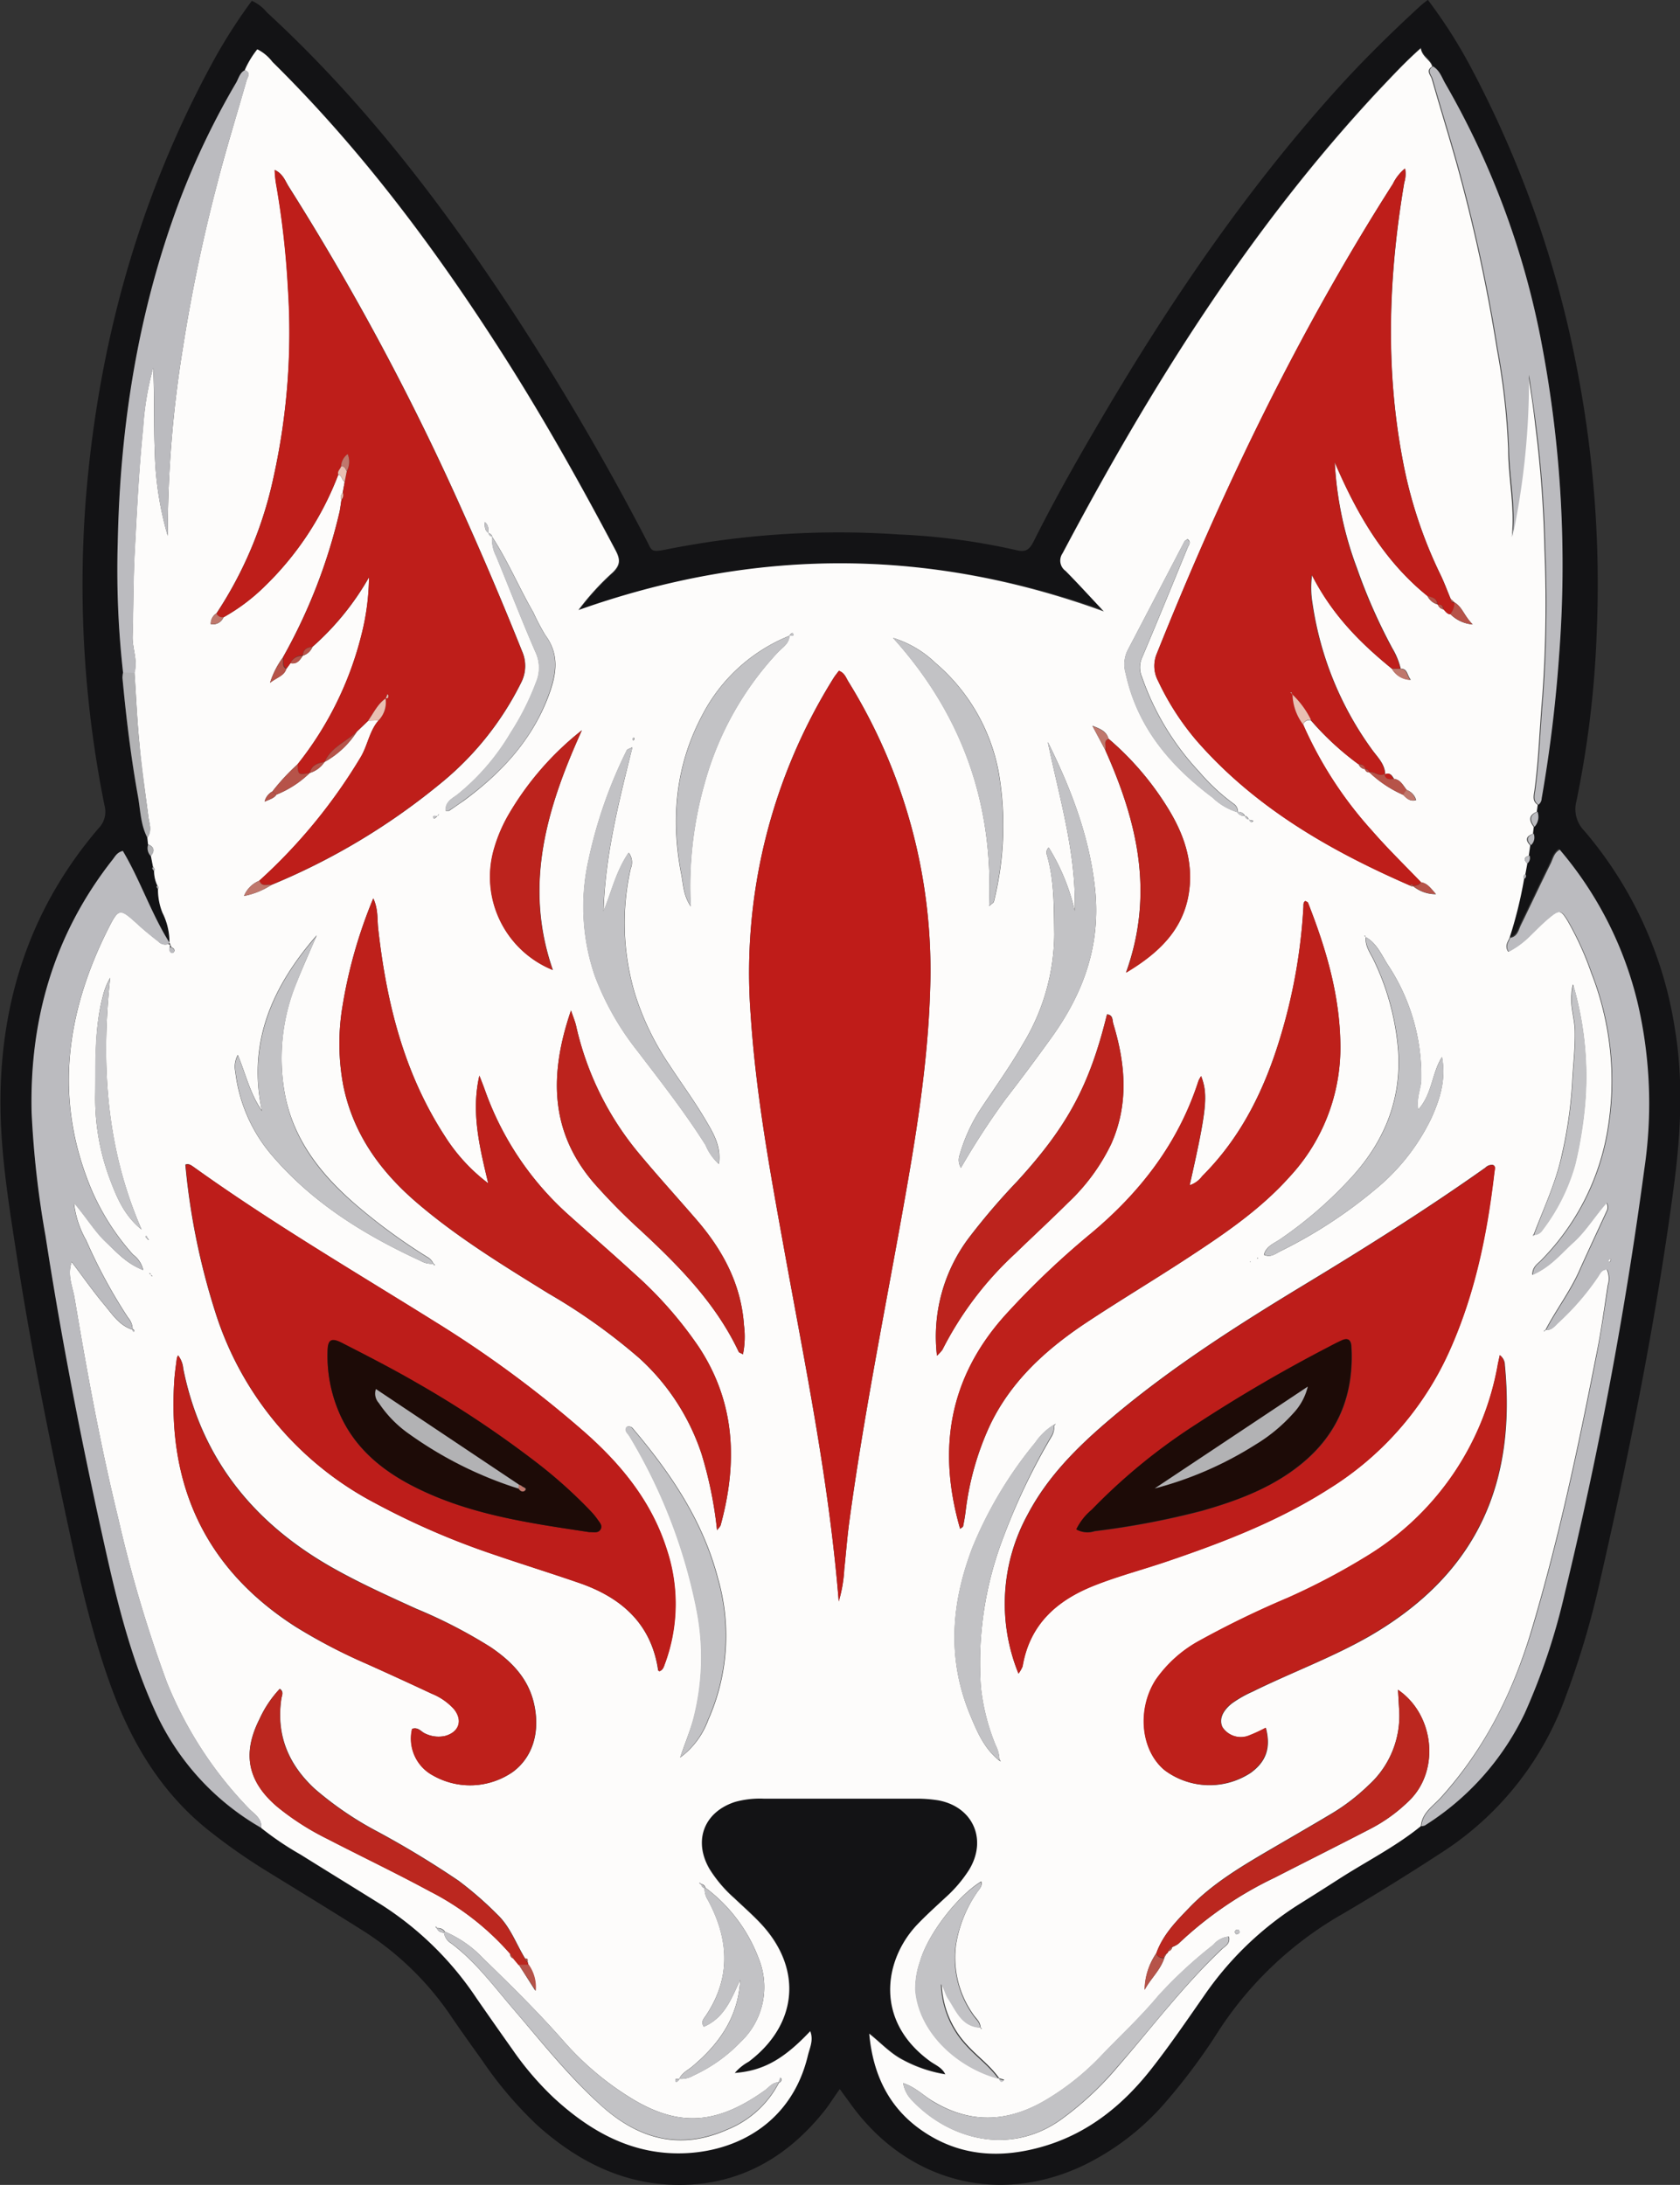 <svg id="Capa_1" data-name="Capa 1" xmlns="http://www.w3.org/2000/svg" viewBox="0 0 241.32 313.8"><rect x="0" y="0" width="241.32" height="313.8" fill="#333333" stroke="none"/><path d="M245.46,371.46c-.74,1-1.35,2-2,2.86-5.73,7.31-13.13,11.34-22.53,10.86-7.3-.38-13.46-3.65-18.85-8.46a55.82,55.82,0,0,1-8-9.4c-1.43-2-2.87-4-4.24-6a43.08,43.08,0,0,0-13.12-12.77c-4.76-3-9.54-5.91-14.32-8.86a85.68,85.68,0,0,1-7.11-5c-7.13-5.5-11.54-12.84-14.56-21.18-3.09-8.52-4.92-17.37-6.81-26.2-2.51-11.75-4.83-23.55-6.67-35.43-1.2-7.8-2.5-15.61-2.34-23.56.29-14.27,4.72-27,14.07-37.93a3.4,3.4,0,0,0,.86-3.29,160.5,160.5,0,0,1-2.72-43.52c1.73-22.32,7.52-43.49,18.25-63.21A76.22,76.22,0,0,1,161,71.54a5.78,5.78,0,0,1,2.15,1.64c13.42,12.33,24.47,26.61,34.5,41.74a378.43,378.43,0,0,1,20,34c.84,1.59.56,1.9,3,1.39a126.53,126.53,0,0,1,33.3-2.13,93.87,93.87,0,0,1,16.94,2.27c1.33.33,1.86-.17,2.41-1.26,3-6,6.36-11.92,9.79-17.74,9.72-16.53,20.47-32.34,33.29-46.66,3.93-4.4,8.12-8.52,12.46-12.51.31-.28.65-.53,1.09-.88a71.73,71.73,0,0,1,6,9.35A154,154,0,0,1,351.66,126a162,162,0,0,1,2.53,36.19,145,145,0,0,1-2.92,24.3,4.43,4.43,0,0,0,1.13,4.25,57.06,57.06,0,0,1,13,28.35c1.32,7.82.83,15.59-.22,23.36-2.61,19.41-6.5,38.58-10.89,57.65a123.5,123.5,0,0,1-4.59,15.08,44.57,44.57,0,0,1-17.95,22.41q-6.84,4.46-13.87,8.6A51.89,51.89,0,0,0,299.94,363a85.35,85.35,0,0,1-7.52,10.15,36.71,36.71,0,0,1-12,9.29c-12.25,5.79-25.33,2.32-33.36-8.79ZM142.51,168a4.15,4.15,0,0,0-.09.78c.53,5.66,1.18,11.31,2.21,16.9.37,2,.35,4.18,1.38,6.07l.1,1a1.58,1.58,0,0,0,.41,1.65l.3,1.54c0,.08-.15.18-.13.22a2.27,2.27,0,0,0,.29.4,4.87,4.87,0,0,0,.45,2.06c0,.06-.13.14-.12.18a2.64,2.64,0,0,0,.23.35,9,9,0,0,0,.65,3.43,9.34,9.34,0,0,1,1,4.23c-2.61-4.19-4.18-8.94-6.69-13.16-.84.21-1.11.8-1.48,1.27-8.38,10.65-11.93,22.88-11.62,36.3a137.69,137.69,0,0,0,2,17.75c2.39,15.5,5.43,30.88,8.87,46.18,1.68,7.44,3.6,14.82,6.76,21.8A36.78,36.78,0,0,0,162.36,334a43.85,43.85,0,0,0,5.66,3.82c3.87,2.42,7.76,4.8,11.63,7.22a46.56,46.56,0,0,1,13.68,13.32q2.53,3.69,5.14,7.33a43.48,43.48,0,0,0,6,7c5.41,5,11.53,8.29,19.16,7.88s15.05-4.66,17.27-14c.26-1.09.85-2.21.34-3.5-3.83,4.09-6.78,5.71-10.84,6a7.13,7.13,0,0,1,2-1.62c7.06-5.32,7.79-13.37,1.74-19.83-1.2-1.28-2.53-2.44-3.8-3.65a18.89,18.89,0,0,1-3.57-4.2c-2.37-4.08-.78-8.2,3.69-9.64a13.33,13.33,0,0,1,4.17-.46q10.8,0,21.61,0a19.36,19.36,0,0,1,3.41.24c5,1,7.06,5.7,4.4,10a19.16,19.16,0,0,1-3.42,4c-1.34,1.26-2.72,2.5-4,3.83-4.69,4.91-6.34,13.73,1.86,19.66.72.52,1.67.83,2.16,1.86a19.33,19.33,0,0,1-6.08-2.06c-1.84-.95-3.22-2.49-4.85-3.77.53,5.84,2.81,10.69,7.71,14,5.41,3.67,11.31,4,17.4,2.15,6.48-1.92,11.46-6,15.53-11.25,2.59-3.31,5-6.8,7.38-10.25a47,47,0,0,1,13.52-13.12q2.9-1.82,5.78-3.66c4-2.57,8.24-4.68,11.92-7.69a1.59,1.59,0,0,0,.51-.1,38.7,38.7,0,0,0,14.27-16.17,92.45,92.45,0,0,0,5.74-17.18,595,595,0,0,0,11.44-61,63.8,63.8,0,0,0-.89-23.53,52.82,52.82,0,0,0-11.26-22.31c-.85.49-1,1.33-1.31,2-1.44,2.9-2.81,5.84-4.24,8.76-.37.74-.49,1.73-1.58,1.9a61.61,61.61,0,0,0,2.09-8.47.43.43,0,0,0,.18-.66l.28-1.54a1,1,0,0,0,.31-1.14l.21-1.49a1.49,1.49,0,0,0,.39-1.65l.12-1a2.11,2.11,0,0,0,.43-2.17l.14-1a1.19,1.19,0,0,0,.46-.89,201.06,201.06,0,0,0,2.51-20.6,169.81,169.81,0,0,0-2.47-44.5,118.67,118.67,0,0,0-13.89-37.53c-.52-.88-.84-1.93-1.8-2.51-.26-1-1.44-1.34-1.65-2.62-2.21,2-4.12,4-6,6-18.55,19.86-32.8,42.65-45.45,66.54a1.81,1.81,0,0,0,.42,2.51c1.72,1.73,3.37,3.55,5.51,5.83C258,150,233.1,150.18,208,159.09a37.2,37.2,0,0,1,4.93-5.41c1.11-1.08,1.09-1.87.41-3.16-4.92-9.31-10.06-18.49-15.7-27.38-9.77-15.39-20.57-30-33.6-42.79a6.24,6.24,0,0,0-2.16-1.8,13.39,13.39,0,0,0-1.81,3c-.7.33-.88,1.06-1.23,1.65a111.52,111.52,0,0,0-8.16,17c-6,15.85-8.56,32.31-8.89,49.17A131.93,131.93,0,0,0,142.51,168Z" transform="translate(-124.83 -71.42)" fill="#131315"/><path d="M344.22,195.44l-.28,1.54a.43.43,0,0,0-.18.66,61.61,61.61,0,0,1-2.09,8.47c-.25.6-.75,1.17-.19,2a12.57,12.57,0,0,0,3.14-2.33c.88-.85,1.73-1.74,2.68-2.52,1.49-1.24,1.74-1.17,2.73.47a44,44,0,0,1,3.36,7.4,42.41,42.41,0,0,1,2.33,22.67,34.74,34.74,0,0,1-9.56,18.65c-.5.5-1.22.92-1.23,2.06,2.56-1.12,4.08-3.06,5.88-4.67s3.07-3.78,4.76-5.67a1.28,1.28,0,0,1,0,1.26c-1.32,2.87-2.66,5.72-3.95,8.6s-3.3,5.53-4.79,8.39a.63.63,0,0,0-.2.1s0,.1,0,.16l.21-.26c.83.1,1.26-.51,1.76-1a37.32,37.32,0,0,0,5.68-6.55c.31-.49.54-1.13,1.35-1.12a3.14,3.14,0,0,1,.14,2.25c-.53,3.46-1,6.92-1.72,10.35-2.58,13.14-5.37,26.21-9.2,39.07-2.68,9-6.69,17.08-13,24.09-1.1,1.24-2.76,2.23-2.92,4.18-3.68,3-7.95,5.12-11.92,7.69q-2.88,1.85-5.78,3.66a47,47,0,0,0-13.52,13.12c-2.41,3.45-4.79,6.94-7.38,10.25-4.07,5.23-9.05,9.33-15.53,11.25-6.09,1.8-12,1.52-17.4-2.15-4.9-3.32-7.18-8.17-7.71-14,1.63,1.28,3,2.82,4.85,3.77a19.33,19.33,0,0,0,6.08,2.06c-.49-1-1.44-1.34-2.16-1.86-8.2-5.93-6.55-14.75-1.86-19.66,1.27-1.33,2.65-2.57,4-3.83a19.16,19.16,0,0,0,3.42-4c2.66-4.34.6-9.07-4.4-10a19.36,19.36,0,0,0-3.41-.24q-10.81,0-21.61,0a13.33,13.33,0,0,0-4.17.46c-4.47,1.44-6.06,5.56-3.69,9.64a18.89,18.89,0,0,0,3.57,4.2c1.27,1.21,2.6,2.37,3.8,3.65,6.05,6.46,5.32,14.51-1.74,19.83a7.13,7.13,0,0,0-2,1.62c4.06-.31,7-1.93,10.84-6,.51,1.29-.08,2.41-.34,3.5-2.22,9.31-9.68,13.56-17.27,14s-13.75-2.91-19.16-7.88a43.48,43.48,0,0,1-6-7q-2.59-3.65-5.14-7.33A46.56,46.56,0,0,0,179.65,345c-3.87-2.42-7.76-4.8-11.63-7.22a43.85,43.85,0,0,1-5.66-3.82c.11-1.36-1-2-1.76-2.77a56.31,56.31,0,0,1-11.81-18.16,190.1,190.1,0,0,1-7-23.62c-2.56-10.44-4.48-21-6.26-31.6-.27-1.6-1.07-3.26-.41-5.15,1.63,2.15,3.07,4.22,4.69,6.15,1.15,1.38,2.17,3,4.05,3.58a1.47,1.47,0,0,0,.1.22s.17,0,.18,0,0-.25-.25-.27a2.71,2.71,0,0,0-.66-1.68,74.61,74.61,0,0,1-6-11.08,13.94,13.94,0,0,1-1.77-5.42c1.81,2.14,3,4.11,4.61,5.66s3,3.11,5.33,4a3.78,3.78,0,0,0-1.45-2.21,34.13,34.13,0,0,1-5.93-9.24c-5.45-12.86-3.78-25.33,2.31-37.48,1.59-3.16,1.71-3.08,4.42-.61.9.82,1.87,1.58,2.83,2.35A1.33,1.33,0,0,0,149,207a.27.27,0,0,1,.26.36.64.64,0,0,0,.15.86c.08.07.38,0,.41-.06.18-.38-.05-.58-.39-.7l-.31-.76.05.06a9.36,9.36,0,0,0-1-4.24,9,9,0,0,1-.65-3.43c0-.06.12-.15.1-.19a2.39,2.39,0,0,0-.21-.34,4.87,4.87,0,0,1-.45-2.06c0-.08.12-.18.1-.22a2.11,2.11,0,0,0-.26-.4l-.3-1.54c.55-.72.51-1.29-.41-1.65l-.1-1c.72-1,.27-2,.14-3-.44-3.52-1-7-1.29-10.58-.33-3.36-.47-6.75-.7-10.12.5-1.77-.33-3.47-.27-5.22.12-3.93.09-7.86.29-11.81.32-6,.6-12.05,1.22-18.06a42.51,42.51,0,0,1,1.46-8.71c.19,4.09.06,8.17.23,12.25a46.49,46.49,0,0,0,1.85,11.92,167.41,167.41,0,0,1,2.17-26.93A236.87,236.87,0,0,1,156,97.9c1.28-5,2.82-9.93,4.23-14.89.14-.52.72-1.15-.25-1.51a13.39,13.39,0,0,1,1.81-3,6.24,6.24,0,0,1,2.16,1.8c13,12.82,23.83,27.4,33.6,42.79,5.64,8.89,10.78,18.07,15.7,27.38.68,1.29.7,2.08-.41,3.16a37.2,37.2,0,0,0-4.93,5.41c25.15-8.91,50-9.07,75.48.2-2.14-2.28-3.79-4.1-5.51-5.83a1.81,1.81,0,0,1-.42-2.51c12.65-23.89,26.9-46.68,45.45-66.54,1.91-2,3.82-4.09,6-6,.21,1.28,1.39,1.63,1.65,2.62-1,.57-.2,1.26-.05,1.82,1.2,4.21,2.51,8.39,3.68,12.61a240.62,240.62,0,0,1,5.66,26.15,98.86,98.86,0,0,1,1.62,14.32c0,4.23,1,8.42.51,12.68a109.29,109.29,0,0,0,2.37-23.32c.38,2.41.74,4.79,1,7.18a166.14,166.14,0,0,1,1.33,17.79,186.91,186.91,0,0,1-.31,21.3c-.39,4.44-.52,8.91-1.11,13.34-.09.73-.4,1.59.45,2.16-.05.33-.09.66-.14,1-1.21.51-1.09,1.29-.43,2.17l-.12,1c-1,.35-1.11.89-.39,1.65l-.21,1.49C343.79,194.52,343.65,194.88,344.22,195.44ZM225.56,342.05a.65.65,0,0,0,.49.56,3,3,0,0,0,.49,1.73c3,5.59,3.33,11.13-.34,16.6-.26.38-.74.81-.28,1.56,3-1.28,4-4.1,5.23-6.74-.25,5.3-3,9.2-6.87,12.44-.66.56-1.5.92-1.87,1.78-.2.11-.77-.18-.5.4.06.13.43-.12.51-.4a3.36,3.36,0,0,0,2-.47,22.26,22.26,0,0,0,6.8-4.83,10.85,10.85,0,0,0,2.65-11.82,22.6,22.6,0,0,0-7.73-10.34.64.64,0,0,0-.54-.5l-.29-.24C225.27,341.94,225.35,342,225.56,342.05ZM146,249.22a.79.79,0,0,0-.09-.23s-.16-.05-.16,0,0,.25.24.28a.6.6,0,0,0,.08.2s.11,0,.16,0Zm.51,5.29a.93.93,0,0,0-.1-.2s-.1,0-.15,0l.28.2a.59.59,0,0,0,.06.2s.09,0,.14,0Zm157.67-65.38a.67.67,0,0,0-.53-.54,1,1,0,0,0-1-.56,1.37,1.37,0,0,0-.56-1.14,28.89,28.89,0,0,1-5-4.64,38.29,38.29,0,0,1-8.22-13.6,3.42,3.42,0,0,1,0-2.75c2.23-5.24,4.37-10.5,6.53-15.77.17-.4.61-.87,0-1.28-.18.14-.37.22-.44.36-2.72,5.2-5.42,10.41-8.15,15.61a4.56,4.56,0,0,0-.28,3.29c1.66,7.73,6.4,13.28,12.5,17.86a8.85,8.85,0,0,0,3.57,2.1,1,1,0,0,0,1.08.5.67.67,0,0,0,.54.53c.18.2.28.67.65.19Zm-116.52-.54c-.21.11-.77-.23-.54.38,0,.11.42-.14.52-.39a.73.73,0,0,0,.22-.09s0-.1.05-.16Zm133.27-6.7a.55.55,0,0,0,.61.45l0,0a16.69,16.69,0,0,0,4.88,3.26c.48.49,1,1,1.83.73a2.18,2.18,0,0,0-1.34-1.45c-.53-.62-.87-1.46-1.83-1.59-.3-.5-.6-1-1.32-.61l.05-.1c-.07-1.39-1-2.31-1.77-3.33a47.31,47.31,0,0,1-8.67-21.16,13.35,13.35,0,0,1-.07-4.07c2.95,5.8,7,9.82,11.51,13.48a3.15,3.15,0,0,0,2.67,1.55c-.57-.71-.45-1.61-1.45-1.6a10.17,10.17,0,0,0-1.18-2.9,79.78,79.78,0,0,1-5.1-11.55,50.82,50.82,0,0,1-3.19-15.19c3.15,7.34,7,14.13,13.35,19.23a2.24,2.24,0,0,0,1.44,1.2l.08.08a1,1,0,0,0,.75.62c.33.27.55.69,1,.7a5.1,5.1,0,0,0,3.2,1.47c-1.25-1.25-1.49-2.52-2.62-3.16h0l-.54-.5c-.5-1.19-.94-2.41-1.51-3.57a64.51,64.51,0,0,1-5.4-16.45c-2.52-13.29-2-26.56.24-39.82a4.07,4.07,0,0,0,.11-2,6.48,6.48,0,0,0-1.75,2.22c-13.6,21.3-24.51,44-33.88,67.39a4.59,4.59,0,0,0,.16,4,38.21,38.21,0,0,0,5.55,8.6c8.39,9.6,19.13,15.74,30.62,20.77l.22.12.25,0h0a5.15,5.15,0,0,0,3.27,1.14c-.76-.87-1.22-1.56-2.15-1.7-2.34-2.45-4.78-4.81-7-7.37A56.76,56.76,0,0,1,312,175.46a1,1,0,0,1,1.11-.6A41,41,0,0,0,320,181.2,1.09,1.09,0,0,0,320.89,181.89ZM187.62,348.35a.61.61,0,0,0-.09-.2s-.11,0-.17,0l.25.25c.17.45.56.55,1,.61a2.13,2.13,0,0,0,1,1.5c3.49,2.6,6.05,6.06,8.84,9.32,4.11,4.79,8,9.75,12.74,14,5.35,4.83,11.33,6.48,18.12,3.46a14.42,14.42,0,0,0,7.41-6.74.53.53,0,0,0,.37-.57c0-.06-.12-.1-.18-.15l-.25.67c-.91,0-1.35.72-2,1.17-6.78,4.82-12.13,5.25-18.78,1.33a42.38,42.38,0,0,1-10.23-8.59c-3.6-4.08-7.47-7.89-11.37-11.68a16.47,16.47,0,0,0-5.54-3.88A1.12,1.12,0,0,0,187.62,348.35Zm6.84-201.94-.18-.12.2.1c0,.57-.08,1.19.52,1.57a.64.64,0,0,0,.54.53,5.11,5.11,0,0,0,.56,2.79c1.9,4.61,3.69,9.27,5.68,13.84a5.3,5.3,0,0,1,.07,4.29,37.6,37.6,0,0,1-3.65,7.25,32.79,32.79,0,0,1-7.66,8.9c-.69.52-1.78,1-1.68,2.32.3,0,.41,0,.47,0,.72-.49,1.45-1,2.15-1.48,5.23-3.86,9.57-8.45,12-14.64,1.2-3.11,1.91-6.13-.33-9.14a32.31,32.31,0,0,1-1.71-3.25c-2.05-3.56-3.65-7.37-5.89-10.82A.65.65,0,0,0,195,148C195,147.41,195,146.8,194.46,146.41Zm-26.11,19.17a2.17,2.17,0,0,0,1.36-1.25,39,39,0,0,0,8.13-10,34.86,34.86,0,0,1-1.12,8.4,48.69,48.69,0,0,1-9.14,18.46,30.36,30.36,0,0,0-3.62,3.9,2.26,2.26,0,0,0-1.12,1.46c.81-.35,1.35-.48,1.69-1a14.78,14.78,0,0,0,4.8-3.12l-.13-.19.13.19a3.87,3.87,0,0,0,2.11-1.57l-.12-.18.14.17a13,13,0,0,0,4.64-4.36l1.63-1.56,1.5-.05c-1.32,1.52-1.57,3.55-2.55,5.24A77.93,77.93,0,0,1,162.1,197.9a4,4,0,0,0-2.22,2.2,11.05,11.05,0,0,0,3.92-1.58,95.32,95.32,0,0,0,24.1-14.4,43.69,43.69,0,0,0,11.8-14.67,5.23,5.23,0,0,0,.12-4.52q-4-10-8.44-19.87A366.54,366.54,0,0,0,166.3,98.2c-.51-.8-.83-1.84-2-2.37a17.2,17.2,0,0,0,.16,1.78,124.61,124.61,0,0,1,1.74,15.18A96.18,96.18,0,0,1,164.11,140a56.86,56.86,0,0,1-8.18,19.5,1.72,1.72,0,0,0-.82,1.57,1.66,1.66,0,0,0,1.83-1,27.64,27.64,0,0,0,5.95-4.48,44.18,44.18,0,0,0,10.53-16c.55.13.5.79.92,1.05-.09.51-.19,1-.28,1.55a.85.85,0,0,0-.18,1c-.1.6-.16,1.21-.29,1.8a79.29,79.29,0,0,1-8.15,20.89,12.4,12.4,0,0,0-1.82,3.6c1.08-.82,2-1,2.34-2l.59-.81c.91.18,1.35-.41,1.75-1.05Zm123.71,187,.34-.58a.42.42,0,0,0,.25-.35.7.7,0,0,0,.56-.59,3.68,3.68,0,0,0,.9-.48,53.49,53.49,0,0,1,13.83-9.49c4.53-2.32,9.07-4.59,13.59-6.93a23,23,0,0,0,5.93-4.33c4.23-4.37,3.32-12.22-1.82-15.72.06,1,.11,1.94.17,2.9a13.45,13.45,0,0,1-4.44,10.83,28.84,28.84,0,0,1-5.2,4c-3.16,1.89-6.35,3.72-9.53,5.58-3.94,2.32-7.84,4.69-11,8-1.87,1.93-3.77,3.87-4.7,6.5a9.42,9.42,0,0,0-1.67,5.24c.87-1.59,2.28-2.83,2.83-4.6Zm53.28-103.85a1.51,1.51,0,0,0,1.05-.7,27.92,27.92,0,0,0,4.68-9.36,58.29,58.29,0,0,0,1.25-7,46.85,46.85,0,0,0-1.54-18.88,6.22,6.22,0,0,0-.22,1.46c-.19,1.78.44,3.47.48,5.22.06,2.55-.28,5.07-.39,7.6a62.36,62.36,0,0,1-1.46,10.11c-.84,4-2.57,7.63-4,11.4l-.2.33ZM265.65,362.6a.84.84,0,0,0,.08.19s.1,0,.15,0l-.22-.22c0-.79-.61-1.22-1-1.8a14.11,14.11,0,0,1-2.51-10,18.38,18.38,0,0,1,3-7.53c.32-.48.83-.9.63-1.61-3.42,2.08-7.66,7.58-8.76,11.41a11.83,11.83,0,0,0-.69,4.11c.47,6.09,5.93,11.17,12,12.77.2.28.36.67.74.19l-.71-.21c-1.32-1.88-3.21-3.2-4.72-4.9a13.42,13.42,0,0,1-3.54-8.73c.44.66.57,1.47,1,2.1C262.21,360.21,263,362.46,265.65,362.6ZM238.23,162.73a24.31,24.31,0,0,0-12.53,11.4c-3.87,7.25-4.55,15-3,22.93.28,1.41.27,2.92,1.35,4.55a53.88,53.88,0,0,1,2-17.74,44.93,44.93,0,0,1,10.55-18.81c.65-.68,1.57-1.2,1.62-2.3.2-.11.76.17.49-.4C238.69,162.24,238.32,162.48,238.23,162.73Zm37.94,113.36a8.75,8.75,0,0,0-2.62,2.52,58.48,58.48,0,0,0-9,15c-3.08,8-3.71,15.94-.41,24,1,2.42,2,4.84,4.12,6.58l.33.22-.2-.34a5.07,5.07,0,0,0-.55-2,30.6,30.6,0,0,1-2.12-8.35,50.29,50.29,0,0,1,3.27-21.6,91.41,91.41,0,0,1,6.92-14.42,2.66,2.66,0,0,0,.35-1.51l.23-.29Zm7.4-97c4.53,10.13,7.15,20.46,3,32,5.25-3.13,8.68-6.78,9.15-12.54.34-4.29-1.21-8.08-3.47-11.61a42,42,0,0,0-8.2-9.44c-.28-1-1-1.35-2.31-1.85ZM321,206a1.54,1.54,0,0,0-.08-.19.5.5,0,0,0-.13,0l.23.19c-.16,1.33.68,2.33,1.18,3.43a36.35,36.35,0,0,1,3.48,13.12c.41,7-2.11,13-6.88,18.13a58.71,58.71,0,0,1-10.13,8.75c-.84.56-2,1-2.29,2.21,1,.44,1.68-.17,2.35-.51a67.61,67.61,0,0,0,13.62-8.86A30,30,0,0,0,330.44,232c1.23-2.73,2.12-5.52,1.52-8.77-1.48,2.34-1.37,5.26-3.41,7.57-.3-1.78.39-3,.43-4.31a28.78,28.78,0,0,0-4.88-16.63C323.23,208.46,322.55,206.87,321,206ZM187.09,252.91a.59.59,0,0,0,.07.2s.11,0,.16,0l-.24-.23a2,2,0,0,0-.88-.94,82.37,82.37,0,0,1-10.38-7.62c-4.8-4.17-8.67-9-10-15.41a28.45,28.45,0,0,1,1.66-16.5c.9-2.24,1.9-4.45,2.85-6.67-6.3,7.23-10,15.29-7.88,25.19-1.69-2.4-2.3-5.2-3.46-8a3.51,3.51,0,0,0-.36,2.41,22.46,22.46,0,0,0,5.5,12.29c5.82,6.71,13.19,11.22,21.15,14.89A3,3,0,0,0,187.09,252.91Zm13.52,100.21c.06-.29,0-.44-.35-.42-1.3-2.13-2.11-4.54-4-6.34a50.94,50.94,0,0,0-5.55-4.83,133.83,133.83,0,0,0-11.7-7.09,48.19,48.19,0,0,1-8.9-6.06c-3.82-3.5-5.63-7.75-4.86-13,.06-.43.42-1-.23-1.42a16,16,0,0,0-2.92,4.35c-2.53,5-1.69,9,2.62,12.65a37.84,37.84,0,0,0,7.08,4.53c4.92,2.52,9.9,4.92,14.76,7.55a38.49,38.49,0,0,1,11.56,9,.57.57,0,0,0,.48.64l.74.89,2.39,3.77a5.58,5.58,0,0,0-1-3.74Zm44.72-185.36c-.24.33-.52.66-.74,1a79.9,79.9,0,0,0-11.94,48.28c.72,11.25,2.73,22.31,4.74,33.37,3,16.76,6.5,33.45,7.92,51a19.93,19.93,0,0,0,.79-4.57c.25-2.35.43-4.72.75-7.07,2-14.62,4.88-29.09,7.49-43.61,1.94-10.81,3.77-21.62,4.1-32.65a78.78,78.78,0,0,0-11.72-44.16C246.36,168.78,246.17,168.06,245.33,167.76ZM219.58,311.44c.57-.23.64-.78.81-1.27a24.8,24.8,0,0,0,.18-16.27c-2.16-6.84-6.52-12.15-11.8-16.8a161.28,161.28,0,0,0-21.36-15.78C175.72,254,163.83,247.07,152.62,239c-.35-.24-.7-.51-1.17-.32a99.28,99.28,0,0,0,4.26,21.06,46.82,46.82,0,0,0,23,27.55,109.56,109.56,0,0,0,16.87,7.32c4.14,1.42,8.33,2.72,12.47,4.15,6,2.1,10.34,5.84,11.31,12.55C219.41,311.39,219.51,311.41,219.58,311.44Zm51.55.35a5,5,0,0,0,.58-1.06c1-6,4.89-9.47,10.3-11.61,3.43-1.36,7-2.29,10.49-3.48,8.07-2.74,16-5.8,23.23-10.42a44.91,44.91,0,0,0,17.39-20c3.61-8.11,5.32-16.7,6.36-25.44,0-.38.25-.88-.2-1.05a1.25,1.25,0,0,0-1.07.37c-8.39,5.94-17.08,11.41-25.87,16.73-9.69,5.87-19.24,11.94-27.92,19.29-4.73,4-9.08,8.29-12,13.85A26.6,26.6,0,0,0,271.13,311.79ZM178.45,200.44A69.06,69.06,0,0,0,174,216.1a32.57,32.57,0,0,0,.15,11.27c1.4,6.85,5.23,12.18,10.41,16.66,5.88,5.07,12.48,9.09,19.05,13.16a84.48,84.48,0,0,1,13.07,9.31,32.26,32.26,0,0,1,8.93,13.76,58.28,58.28,0,0,1,2.22,10.94c.24-.34.46-.52.52-.74,2.44-8.94,2.14-17.54-3.12-25.55a56.53,56.53,0,0,0-9.18-10.47c-3.1-2.85-6.29-5.61-9.43-8.43a43.57,43.57,0,0,1-12.1-17.93c-.26-.74-.55-1.46-.83-2.18-1.22,5.29.05,10.35,1.27,15.47a25.7,25.7,0,0,1-6.25-6.81c-5.89-9.07-8.38-19.22-9.56-29.8C179,203.41,179.17,202,178.45,200.44Zm133.87.38c-.34.23-.24.59-.26.91a79.52,79.52,0,0,1-3.3,18.61c-2.27,7.48-5.6,14.38-11.23,20a3.68,3.68,0,0,1-1.81,1.32c2.46-10.89,2.68-13,1.65-15.68a4.42,4.42,0,0,0-.39.7c-2.86,8.89-8.31,15.94-15.4,21.87a119.87,119.87,0,0,0-12.38,11.79c-8.07,9-9.74,19.26-6.45,30.66.19-.16.4-.25.43-.38.14-.68.26-1.37.35-2.07A40.94,40.94,0,0,1,267,276.18c3-6.33,8-10.87,13.65-14.66,5-3.31,10.1-6.35,15.08-9.63,5.14-3.37,10.22-6.84,14.36-11.48a27.26,27.26,0,0,0,7.27-18.94c-.08-7.15-2.07-13.84-4.65-20.4C312.68,201,312.46,200.9,312.32,200.82ZM150.41,266.08a2.35,2.35,0,0,0-.18.43c-.13,1.05-.29,2.1-.36,3.15-1,15.15,4.47,27.09,17.38,35.38a78.19,78.19,0,0,0,10.27,5.35q4.68,2.1,9.33,4.28a8.63,8.63,0,0,1,3.22,2.24c1.29,1.62.7,3.29-1.3,3.83a4.37,4.37,0,0,1-2.82-.33c-.61-.24-1-1-1.91-.69a6,6,0,0,0,3,6.7,10.77,10.77,0,0,0,11.46-.51c2.9-2.14,4-5.84,3-10-.88-3.57-3.26-5.94-6.16-7.91a70.85,70.85,0,0,0-10.74-5.55c-4.08-1.86-8.16-3.7-12.06-5.91-11.29-6.4-18.78-15.64-21.38-28.55A3.59,3.59,0,0,0,150.41,266.08Zm189.85,0c-.1.46-.17.8-.24,1.14a40.44,40.44,0,0,1-18.78,27.68,96.64,96.64,0,0,1-11.37,6,135.44,135.44,0,0,0-12.77,6.2,18.31,18.31,0,0,0-6.22,5.58c-2.75,4.24-2.17,10.15,1.27,13a10.76,10.76,0,0,0,12.32.38c2.25-1.62,2.95-3.63,2.2-6.48a22,22,0,0,1-2.53,1.16,3.18,3.18,0,0,1-3.7-1.26c-.51-1.07-.05-2.28,1.33-3.39a16.66,16.66,0,0,1,3-1.71c5.58-2.76,11.45-4.9,16.85-8,15.92-9.25,20.95-22.54,19.38-38.89A1.75,1.75,0,0,0,340.26,266.05ZM206.85,216.54c-3.13,9.15-3.07,17.39,3.3,24.8a87.59,87.59,0,0,0,6.84,6.92c5.48,5.1,10.7,10.41,13.95,17.31.06.12.27.16.61.36a12.59,12.59,0,0,0,.15-4.14c-.39-5.86-3-10.74-6.74-15.1-2.69-3.12-5.47-6.17-8.11-9.33a43.45,43.45,0,0,1-9.28-18.66C207.43,218.11,207.19,217.55,206.85,216.54Zm52.57,49.59a6.13,6.13,0,0,0,.78-.87,48.79,48.79,0,0,1,10.44-13.8c2.52-2.45,5.11-4.83,7.6-7.31a28.57,28.57,0,0,0,6.21-8.45c2.54-5.7,2.06-11.46.3-17.24-.16-.54,0-1.29-.91-1.36-2.51,10.23-5.67,16.09-12.92,24a96.64,96.64,0,0,0-6.85,8A23.57,23.57,0,0,0,259.42,266.13Zm16.05-73a1,1,0,0,0-.26,1.07c1.09,3.75,1,7.61,1.06,11.46a30.76,30.76,0,0,1-4.5,15.7c-1.92,3.35-4.19,6.47-6.31,9.69a24,24,0,0,0-2.77,6.21,2.15,2.15,0,0,0,.17,1.88,108.65,108.65,0,0,1,6.45-9.91q3.38-4.37,6.59-8.84c4.58-6.37,7.08-13.27,6.22-21.34-.81-7.53-3.46-14.37-6.78-21.07,1.65,8,4.11,15.93,3.87,24.27A30.12,30.12,0,0,0,275.47,193.14Zm-59.8-14.4c-.52.27-.74.31-.8.44A66.45,66.45,0,0,0,209.36,195a30.65,30.65,0,0,0,.92,16.57,39.82,39.82,0,0,0,6.05,10.7c3.4,4.46,6.86,8.86,9.86,13.61a7.6,7.6,0,0,0,1.9,2.71c.37-2.59-.83-4.48-1.89-6.29-1.59-2.72-3.47-5.26-5.19-7.9a38.92,38.92,0,0,1-5-10.35,35.58,35.58,0,0,1-.58-17.89,2.29,2.29,0,0,0-.29-2.28c-1.84,2.68-2.46,5.65-3.61,8.4C211.75,194.31,213.71,186.66,215.67,178.74Zm-7.26-2.43A42.85,42.85,0,0,0,198,188.25a21.9,21.9,0,0,0-2.25,5.3,14.43,14.43,0,0,0,8.5,17.18C200,198.51,203.41,187.38,208.41,176.31ZM254.57,370.6a4.51,4.51,0,0,0,1.34,2.52c5.24,5.52,13.86,7.93,21.18,2.83a45.29,45.29,0,0,0,8.27-7.66c4.94-5.69,9.49-11.72,15-16.93.46-.44,1.23-.76,1-1.8a3.19,3.19,0,0,0-2.2,1.16,63.83,63.83,0,0,0-7.91,7.32c-2.59,3.11-5.56,5.85-8.34,8.76a37,37,0,0,1-7.58,6.07c-5.35,3.25-10.75,3.73-16.33.43C257.56,372.49,256.42,371.22,254.57,370.6Zm-32-46.78a11.73,11.73,0,0,0,4-5.38,29.7,29.7,0,0,0,1.42-20.26c-2.14-8.27-6.77-15.13-12.2-21.54a.74.74,0,0,0-.93-.28c-.38.6.19.94.43,1.36a77,77,0,0,1,9.62,24.87,35.15,35.15,0,0,1-.5,15.87C223.86,320.28,223.15,322,222.54,323.82Zm44.37-122.28c.41-.38.62-.48.65-.61a45,45,0,0,0,.72-18.48,27.11,27.11,0,0,0-9.13-15.84,15.17,15.17,0,0,0-6.06-3.57C263,174,267.54,186.7,266.91,201.54ZM145.16,248c-5-11.47-5.88-23.42-4.5-36.16a9.81,9.81,0,0,0-1.06,2.67c-1.25,4.73-1,9.55-1.09,14.37a32.88,32.88,0,0,0,2.18,12.08C141.66,243.54,142.77,246.09,145.16,248ZM302.4,349.25c.15-.06.36-.09.44-.21a.44.44,0,0,0-.07-.42.36.36,0,0,0-.56.25C302.18,349,302.33,349.12,302.4,349.25ZM215.76,177.39c0,.06-.07.13-.06.19.05.22.15.23.24,0a.22.22,0,0,0,0-.19S215.81,177.39,215.76,177.39Zm88.68,75.18-.09.11.13,0Zm1.05-.55-.1.13.16,0Z" transform="translate(-124.83 -71.42)" fill="#fdfcfb"/><path d="M329,333.7c.16-1.95,1.82-2.94,2.92-4.18,6.27-7,10.28-15.12,13-24.09,3.83-12.86,6.62-25.93,9.2-39.07.68-3.43,1.19-6.89,1.72-10.35a3.14,3.14,0,0,0-.14-2.25c-.81,0-1,.63-1.35,1.12a37.32,37.32,0,0,1-5.68,6.55c-.5.47-.93,1.08-1.76,1h0c1.49-2.86,3.47-5.43,4.79-8.39s2.63-5.73,3.95-8.6a1.28,1.28,0,0,0,0-1.26c-1.69,1.89-2.93,4-4.76,5.67s-3.32,3.55-5.88,4.67c0-1.14.73-1.56,1.23-2.06a34.74,34.74,0,0,0,9.56-18.65,42.41,42.41,0,0,0-2.33-22.67,44,44,0,0,0-3.36-7.4c-1-1.64-1.24-1.71-2.73-.47-.95.78-1.8,1.67-2.68,2.52a12.57,12.57,0,0,1-3.14,2.33c-.56-.82-.06-1.39.19-2,1.09-.17,1.21-1.16,1.58-1.9,1.43-2.92,2.8-5.86,4.24-8.76.34-.68.46-1.52,1.31-2a52.82,52.82,0,0,1,11.26,22.31,63.8,63.8,0,0,1,.89,23.53,595,595,0,0,1-11.44,61,92.45,92.45,0,0,1-5.74,17.18A38.7,38.7,0,0,1,329.5,333.6,1.59,1.59,0,0,1,329,333.7Zm27-81.46c0,.08-.09.16-.07.22.06.25.18.26.28,0a.35.35,0,0,0,0-.22S356.07,252.25,356,252.24Z" transform="translate(-124.83 -71.42)" fill="#bbbbbf"/><path d="M149,207a1.33,1.33,0,0,1-1.44-.34c-1-.77-1.93-1.53-2.83-2.35-2.71-2.47-2.83-2.55-4.42.61-6.09,12.15-7.76,24.62-2.31,37.48a34.13,34.13,0,0,0,5.93,9.24,3.78,3.78,0,0,1,1.45,2.21c-2.3-.91-3.75-2.54-5.33-4s-2.8-3.52-4.61-5.66a13.94,13.94,0,0,0,1.77,5.42,74.61,74.61,0,0,0,6,11.08,2.71,2.71,0,0,1,.66,1.68l0,0c-1.88-.59-2.9-2.2-4.05-3.58-1.62-1.93-3.06-4-4.69-6.15-.66,1.89.14,3.55.41,5.15,1.78,10.59,3.7,21.16,6.26,31.6a190.1,190.1,0,0,0,7,23.62,56.31,56.31,0,0,0,11.81,18.16c.75.8,1.87,1.41,1.76,2.77A36.78,36.78,0,0,1,147,316.93c-3.16-7-5.08-14.36-6.76-21.8-3.44-15.3-6.48-30.68-8.87-46.18a137.69,137.69,0,0,1-2-17.75c-.31-13.42,3.24-25.65,11.62-36.3.37-.47.64-1.06,1.48-1.27,2.51,4.22,4.08,9,6.69,13.16l-.05,0,.08.2Z" transform="translate(-124.83 -71.42)" fill="#bbbbbf"/><path d="M345.82,187c-.85-.57-.54-1.43-.45-2.16.59-4.43.72-8.9,1.11-13.34a186.91,186.91,0,0,0,.31-21.3,166.14,166.14,0,0,0-1.33-17.79c-.3-2.39-.66-4.77-1-7.18a109.29,109.29,0,0,1-2.37,23.32c.52-4.26-.46-8.45-.51-12.68a98.86,98.86,0,0,0-1.62-14.32,240.62,240.62,0,0,0-5.66-26.15c-1.17-4.22-2.48-8.4-3.68-12.61-.15-.56-.93-1.25.05-1.82,1,.58,1.28,1.63,1.8,2.51A118.67,118.67,0,0,1,346.32,121a169.81,169.81,0,0,1,2.47,44.5,201.06,201.06,0,0,1-2.51,20.6A1.19,1.19,0,0,1,345.82,187Z" transform="translate(-124.83 -71.42)" fill="#bbbbbf"/><path d="M160,81.5c1,.36.39,1,.25,1.51-1.41,5-3,9.9-4.23,14.89a236.87,236.87,0,0,0-4.93,23.59,167.41,167.41,0,0,0-2.17,26.93,46.49,46.49,0,0,1-1.85-11.92c-.17-4.08,0-8.16-.23-12.25A42.51,42.51,0,0,0,145.4,133c-.62,6-.9,12-1.22,18.06-.2,3.95-.17,7.88-.29,11.81-.06,1.75.77,3.45.27,5.22l-1.65-.05a131.93,131.93,0,0,1-.77-18.64c.33-16.86,2.93-33.32,8.89-49.17a111.52,111.52,0,0,1,8.16-17C159.14,82.56,159.32,81.83,160,81.5Z" transform="translate(-124.83 -71.42)" fill="#bbbbbf"/><path d="M142.51,168l1.65.05c.23,3.37.37,6.76.7,10.12.34,3.54.85,7.06,1.29,10.58.13,1,.58,2-.14,3-1-1.89-1-4-1.38-6.07-1-5.59-1.68-11.24-2.21-16.9A4.15,4.15,0,0,1,142.51,168Z" transform="translate(-124.83 -71.42)" fill="#b2b2b4"/><path d="M345.25,190.17c-.66-.88-.78-1.66.43-2.17A2.11,2.11,0,0,1,345.25,190.17Z" transform="translate(-124.83 -71.42)" fill="#bbbbbf"/><path d="M344.74,192.81c-.72-.76-.57-1.3.39-1.65A1.49,1.49,0,0,1,344.74,192.81Z" transform="translate(-124.83 -71.42)" fill="#bbbbbf"/><path d="M146.11,192.73c.92.36,1,.93.4,1.65A1.6,1.6,0,0,1,146.11,192.73Z" transform="translate(-124.83 -71.42)" fill="#b2b2b4"/><path d="M344.22,195.44c-.57-.56-.43-.92.31-1.14A1,1,0,0,1,344.22,195.44Z" transform="translate(-124.83 -71.42)" fill="#bbbbbf"/><path d="M147.43,198.6a2.39,2.39,0,0,1,.21.34s-.06.13-.1.19a2.64,2.64,0,0,1-.23-.35S147.39,198.66,147.43,198.6Z" transform="translate(-124.83 -71.42)" fill="#b2b2b4"/><path d="M343.76,197.64a.43.43,0,0,1,.18-.66A.43.43,0,0,1,343.76,197.64Z" transform="translate(-124.83 -71.42)" fill="#bbbbbf"/><path d="M146.82,195.92a2.11,2.11,0,0,1,.26.4s-.07.14-.1.22a2.27,2.27,0,0,1-.29-.4S146.77,196,146.82,195.92Z" transform="translate(-124.83 -71.42)" fill="#b2b2b4"/><path d="M245.33,167.76c.84.3,1,1,1.39,1.61a78.78,78.78,0,0,1,11.72,44.16c-.33,11-2.16,21.84-4.1,32.65-2.61,14.52-5.51,29-7.49,43.61-.32,2.35-.5,4.72-.75,7.07a19.93,19.93,0,0,1-.79,4.57c-1.42-17.55-4.88-34.24-7.92-51-2-11.06-4-22.12-4.74-33.37a79.9,79.9,0,0,1,11.94-48.28C244.81,168.42,245.09,168.09,245.33,167.76Z" transform="translate(-124.83 -71.42)" fill="#bf1c19"/><path d="M327.35,198.6c-11.49-5-22.23-11.17-30.62-20.77a38.21,38.21,0,0,1-5.55-8.6,4.59,4.59,0,0,1-.16-4c9.37-23.43,20.28-46.09,33.88-67.39a6.48,6.48,0,0,1,1.75-2.22,4.07,4.07,0,0,1-.11,2c-2.26,13.26-2.76,26.53-.24,39.82a64.51,64.51,0,0,0,5.4,16.45c.57,1.16,1,2.38,1.51,3.57,0,.38.17.55.54.5h0a2.67,2.67,0,0,1-.58,1.69c-.49,0-.71-.43-1-.7-.05-.45-.22-.74-.75-.62l-.08-.08c-.05-.91-.81-1-1.44-1.2-6.31-5.1-10.2-11.89-13.35-19.23A50.82,50.82,0,0,0,319.69,153a79.78,79.78,0,0,0,5.1,11.55,10.5,10.5,0,0,1,1.19,2.9l-1.23,0c-4.48-3.66-8.56-7.68-11.51-13.48a13.35,13.35,0,0,0,.07,4.07A47.31,47.31,0,0,0,322,179.23c.75,1,1.7,1.94,1.77,3.32-.82.53-1.49-.39-2.27-.23l0,0a.53.53,0,0,0-.61-.45c-.09-.53-.45-.7-.94-.69a41,41,0,0,1-6.83-6.34,13.07,13.07,0,0,0-2.66-3.65c-.15-.07.05-.42-.28-.36l.32.33a7.46,7.46,0,0,0,1.51,4.28,56.76,56.76,0,0,0,9.92,15.29c2.22,2.56,4.66,4.92,7,7.37-.22.5-.72.43-1.12.56h0C327.73,198.33,327.56,198.34,327.35,198.6Z" transform="translate(-124.83 -71.42)" fill="#be1e1a"/><path d="M155.93,159.52a56.86,56.86,0,0,0,8.18-19.5,96.18,96.18,0,0,0,2.06-27.23,124.61,124.61,0,0,0-1.74-15.18,17.2,17.2,0,0,1-.16-1.78c1.2.53,1.52,1.57,2,2.37a366.54,366.54,0,0,1,25.08,46.86q4.45,9.84,8.44,19.87a5.23,5.23,0,0,1-.12,4.52,43.69,43.69,0,0,1-11.8,14.67,95.32,95.32,0,0,1-24.1,14.4c-.6-.12-1.41.33-1.7-.62a77.93,77.93,0,0,0,14.58-17.78c1-1.69,1.23-3.72,2.55-5.24a3.75,3.75,0,0,0,1-3.19c.36.1.4-.13.4-.39,0-.07-.08-.14-.12-.2l-.24.63c-1.17.81-1.73,2.1-2.52,3.2l-1.63,1.56c-1.53,1.47-3.72,2.24-4.64,4.36l-.14-.17.12.18c-1,.17-1.85.44-2.11,1.57l-.13-.19.13.19c-1.68.3-1.68.3-1.75-1.25a48.69,48.69,0,0,0,9.14-18.46,34.86,34.86,0,0,0,1.12-8.4,39,39,0,0,1-8.13,10c-.77.07-1.36.35-1.36,1.25l0,0a1.74,1.74,0,0,0-1.75,1.05l-.59.81c-.73-.36-.34-1.07-.52-1.6A79.29,79.29,0,0,0,173.59,145c.13-.59.19-1.2.29-1.8a.94.94,0,0,0,.18-1c.09-.52.19-1,.28-1.55l.3-1.52a2.88,2.88,0,0,0,.13-2.46,2.26,2.26,0,0,0-.94,1.77c-.11.4-.58.66-.41,1.16a44.18,44.18,0,0,1-10.53,16,27.64,27.64,0,0,1-5.95,4.48A.89.89,0,0,1,155.93,159.52Z" transform="translate(-124.83 -71.42)" fill="#be1e1a"/><path d="M219.58,311.44c-.07,0-.17-.05-.18-.09-1-6.71-5.26-10.45-11.31-12.55-4.14-1.43-8.33-2.73-12.47-4.15a109.56,109.56,0,0,1-16.87-7.32,46.82,46.82,0,0,1-23-27.55,99.28,99.28,0,0,1-4.26-21.06c.47-.19.82.08,1.17.32,11.21,8,23.1,15,34.79,22.28a161.28,161.28,0,0,1,21.36,15.78c5.28,4.65,9.64,10,11.8,16.8a24.8,24.8,0,0,1-.18,16.27C220.22,310.66,220.15,311.21,219.58,311.44Zm-10.08-20c.67,0,1.27.19,1.59-.35s-.11-1-.4-1.41a10.64,10.64,0,0,0-1-1.22,68.4,68.4,0,0,0-7.8-7A151.07,151.07,0,0,0,184.61,270c-3.49-2-7.08-3.86-10.66-5.69-1.56-.8-2-.46-2.07,1.28a20.64,20.64,0,0,0,1.66,8.71c2,4.73,5.66,7.94,10.1,10.31C191.77,288.92,200.73,290.14,209.5,291.47Z" transform="translate(-124.83 -71.42)" fill="#bd1d1a"/><path d="M271.13,311.79A26.6,26.6,0,0,1,272.44,289c2.9-5.56,7.25-9.85,12-13.85,8.68-7.35,18.23-13.42,27.92-19.29,8.79-5.32,17.48-10.79,25.87-16.73a1.25,1.25,0,0,1,1.07-.37c.45.17.25.67.2,1.05-1,8.74-2.75,17.33-6.36,25.44a44.91,44.91,0,0,1-17.39,20c-7.23,4.62-15.16,7.68-23.23,10.42-3.49,1.19-7.06,2.12-10.49,3.48-5.41,2.14-9.28,5.59-10.3,11.61A5,5,0,0,1,271.13,311.79Zm8.3-20.72a3.27,3.27,0,0,0,2.66.28,117.39,117.39,0,0,0,15.46-2.94c5.25-1.52,10.33-3.44,14.57-7,5.12-4.33,7.23-9.95,6.85-16.58-.05-.93-.45-1.29-1.34-.89-.64.29-1.26.61-1.88.94A218.32,218.32,0,0,0,296.69,276a84,84,0,0,0-15,12.27A8.47,8.47,0,0,0,279.43,291.07Z" transform="translate(-124.83 -71.42)" fill="#bd1d1a"/><path d="M178.45,200.44c.72,1.56.55,3,.7,4.32,1.18,10.58,3.67,20.73,9.56,29.8a25.7,25.7,0,0,0,6.25,6.81c-1.22-5.12-2.49-10.18-1.27-15.47.28.72.57,1.44.83,2.18A43.57,43.57,0,0,0,206.62,246c3.14,2.82,6.33,5.58,9.43,8.43a56.53,56.53,0,0,1,9.18,10.47c5.26,8,5.56,16.61,3.12,25.55-.06.22-.28.4-.52.74a58.28,58.28,0,0,0-2.22-10.94,32.26,32.26,0,0,0-8.93-13.76,84.48,84.48,0,0,0-13.07-9.31c-6.57-4.07-13.17-8.09-19.05-13.16-5.18-4.48-9-9.81-10.41-16.66A32.57,32.57,0,0,1,174,216.1,69.06,69.06,0,0,1,178.45,200.44Z" transform="translate(-124.83 -71.42)" fill="#be201b"/><path d="M312.32,200.82c.14.08.36.13.4.25,2.58,6.56,4.57,13.25,4.65,20.4a27.26,27.26,0,0,1-7.27,18.94c-4.14,4.64-9.22,8.11-14.36,11.48-5,3.28-10.12,6.32-15.08,9.63C275,265.31,270,269.85,267,276.18a40.94,40.94,0,0,0-3.48,12.35c-.09.7-.21,1.39-.35,2.07,0,.13-.24.22-.43.38-3.29-11.4-1.62-21.67,6.45-30.66a119.87,119.87,0,0,1,12.38-11.79c7.09-5.93,12.54-13,15.4-21.87a4.42,4.42,0,0,1,.39-.7c1,2.67.81,4.79-1.65,15.68a3.68,3.68,0,0,0,1.81-1.32c5.63-5.6,9-12.5,11.23-20a79.52,79.52,0,0,0,3.3-18.61C312.08,201.41,312,201.05,312.32,200.82Z" transform="translate(-124.83 -71.42)" fill="#be201b"/><path d="M150.41,266.08a3.59,3.59,0,0,1,.72,1.95c2.6,12.91,10.09,22.15,21.38,28.55,3.9,2.21,8,4.05,12.06,5.91A70.85,70.85,0,0,1,195.31,308c2.9,2,5.28,4.34,6.16,7.91,1,4.12-.07,7.82-3,10a10.77,10.77,0,0,1-11.46.51,6,6,0,0,1-3-6.7c.86-.29,1.3.45,1.91.69a4.37,4.37,0,0,0,2.82.33c2-.54,2.59-2.21,1.3-3.83a8.63,8.63,0,0,0-3.22-2.24q-4.65-2.18-9.33-4.28A78.19,78.19,0,0,1,167.25,305c-12.91-8.29-18.42-20.23-17.38-35.38.07-1.05.23-2.1.36-3.15A2.35,2.35,0,0,1,150.41,266.08Z" transform="translate(-124.83 -71.42)" fill="#be201b"/><path d="M340.26,266.05a1.75,1.75,0,0,1,.69,1.41c1.57,16.35-3.46,29.64-19.38,38.89-5.4,3.13-11.27,5.27-16.85,8a16.66,16.66,0,0,0-3,1.71c-1.38,1.11-1.84,2.32-1.33,3.39a3.18,3.18,0,0,0,3.7,1.26,22,22,0,0,0,2.53-1.16c.75,2.85.05,4.86-2.2,6.48a10.76,10.76,0,0,1-12.32-.38c-3.44-2.84-4-8.75-1.27-13a18.31,18.31,0,0,1,6.22-5.58,135.44,135.44,0,0,1,12.77-6.2,96.64,96.64,0,0,0,11.37-6A40.44,40.44,0,0,0,340,267.19C340.09,266.85,340.16,266.51,340.26,266.05Z" transform="translate(-124.83 -71.42)" fill="#be201b"/><path d="M206.85,216.54c.34,1,.58,1.57.72,2.16a43.45,43.45,0,0,0,9.28,18.66c2.64,3.16,5.42,6.21,8.11,9.33,3.75,4.36,6.35,9.24,6.74,15.1a12.59,12.59,0,0,1-.15,4.14c-.34-.2-.55-.24-.61-.36-3.25-6.9-8.47-12.21-13.95-17.31a87.59,87.59,0,0,1-6.84-6.92C203.78,233.93,203.72,225.69,206.85,216.54Z" transform="translate(-124.83 -71.42)" fill="#bc231d"/><path d="M259.42,266.13a23.57,23.57,0,0,1,4.65-17,96.64,96.64,0,0,1,6.85-8c7.25-7.95,10.41-13.81,12.92-24,.87.07.75.82.91,1.36,1.76,5.78,2.24,11.54-.3,17.24a28.57,28.57,0,0,1-6.21,8.45c-2.49,2.48-5.08,4.86-7.6,7.31a48.79,48.79,0,0,0-10.44,13.8A6.13,6.13,0,0,1,259.42,266.13Z" transform="translate(-124.83 -71.42)" fill="#bc231d"/><path d="M198.13,352.07a38.49,38.49,0,0,0-11.56-9c-4.86-2.63-9.84-5-14.76-7.55a37.84,37.84,0,0,1-7.08-4.53c-4.31-3.61-5.15-7.63-2.62-12.65A16,16,0,0,1,165,314c.65.46.29,1,.23,1.42-.77,5.23,1,9.48,4.86,13a48.19,48.19,0,0,0,8.9,6.06,133.83,133.83,0,0,1,11.7,7.09,50.94,50.94,0,0,1,5.55,4.83c1.88,1.8,2.69,4.21,4,6.34a.42.42,0,0,0,.35.42l.18.51-1.44,0-.74-.89Z" transform="translate(-124.83 -71.42)" fill="#bb271f"/><path d="M290.9,352c.93-2.63,2.83-4.57,4.7-6.5,3.2-3.33,7.1-5.7,11-8,3.18-1.86,6.37-3.69,9.53-5.58a28.84,28.84,0,0,0,5.2-4A13.45,13.45,0,0,0,325.81,317c-.06-1-.11-1.92-.17-2.9,5.14,3.5,6.05,11.35,1.82,15.72a23,23,0,0,1-5.93,4.33c-4.52,2.34-9.06,4.61-13.59,6.93a53.49,53.49,0,0,0-13.83,9.49,3.68,3.68,0,0,1-.9.48.7.7,0,0,0-.56.59.42.42,0,0,1-.25.35.43.43,0,0,0-.34.58h0A1.05,1.05,0,0,1,290.9,352Z" transform="translate(-124.83 -71.42)" fill="#bb271f"/><path d="M275.47,193.14a30.12,30.12,0,0,1,3.74,9.12c.24-8.34-2.22-16.23-3.87-24.27,3.32,6.7,6,13.54,6.78,21.07.86,8.07-1.64,15-6.22,21.34q-3.22,4.47-6.59,8.84a108.65,108.65,0,0,0-6.45,9.91,2.15,2.15,0,0,1-.17-1.88,24,24,0,0,1,2.77-6.21c2.12-3.22,4.39-6.34,6.31-9.69a30.76,30.76,0,0,0,4.5-15.7c0-3.85,0-7.71-1.06-11.46A1,1,0,0,1,275.47,193.14Z" transform="translate(-124.83 -71.42)" fill="#c2c2c5"/><path d="M215.67,178.74c-2,7.92-3.92,15.57-4.17,23.54,1.15-2.75,1.77-5.72,3.61-8.4a2.29,2.29,0,0,1,.29,2.28,35.58,35.58,0,0,0,.58,17.89,38.92,38.92,0,0,0,5,10.35c1.72,2.64,3.6,5.18,5.19,7.9,1.06,1.81,2.26,3.7,1.89,6.29a7.6,7.6,0,0,1-1.9-2.71c-3-4.75-6.46-9.15-9.86-13.61a39.82,39.82,0,0,1-6.05-10.7,30.65,30.65,0,0,1-.92-16.57,66.45,66.45,0,0,1,5.51-15.82C214.93,179.05,215.15,179,215.67,178.74Z" transform="translate(-124.83 -71.42)" fill="#c2c2c5"/><path d="M187.09,252.91a3,3,0,0,1-1.77-.36c-8-3.67-15.33-8.18-21.15-14.89a22.46,22.46,0,0,1-5.5-12.29A3.51,3.51,0,0,1,159,223c1.16,2.81,1.77,5.61,3.46,8-2.07-9.9,1.58-18,7.88-25.19-1,2.22-2,4.43-2.85,6.67a28.45,28.45,0,0,0-1.66,16.5c1.29,6.4,5.16,11.24,10,15.41A82.37,82.37,0,0,0,186.2,252a2,2,0,0,1,.88.94Z" transform="translate(-124.83 -71.42)" fill="#c2c2c5"/><path d="M208.41,176.31c-5,11.07-8.44,22.2-4.2,34.42a14.43,14.43,0,0,1-8.5-17.18,21.9,21.9,0,0,1,2.25-5.3A42.85,42.85,0,0,1,208.41,176.31Z" transform="translate(-124.83 -71.42)" fill="#bc231d"/><path d="M321,206c1.53.87,2.21,2.46,3.08,3.84A28.78,28.78,0,0,1,329,226.47c0,1.32-.73,2.53-.43,4.31,2-2.31,1.93-5.23,3.41-7.57.6,3.25-.29,6-1.52,8.77a30,30,0,0,1-8.07,10.26,67.61,67.61,0,0,1-13.62,8.86c-.67.34-1.31,1-2.35.51.33-1.21,1.45-1.65,2.29-2.21a58.71,58.71,0,0,0,10.13-8.75c4.77-5.09,7.29-11.11,6.88-18.13a36.35,36.35,0,0,0-3.48-13.12c-.5-1.1-1.34-2.1-1.18-3.43Z" transform="translate(-124.83 -71.42)" fill="#c2c2c5"/><path d="M284.07,177.54a42,42,0,0,1,8.2,9.44c2.26,3.53,3.81,7.32,3.47,11.61-.47,5.76-3.9,9.41-9.15,12.54,4.13-11.58,1.51-21.91-3-32C283.82,178.6,283.21,177.84,284.07,177.54Z" transform="translate(-124.83 -71.42)" fill="#bc231d"/><path d="M254.57,370.6c1.85.62,3,1.89,4.36,2.7,5.58,3.3,11,2.82,16.33-.43a37,37,0,0,0,7.58-6.07c2.78-2.91,5.75-5.65,8.34-8.76a63.83,63.83,0,0,1,7.91-7.32,3.19,3.19,0,0,1,2.2-1.16c.26,1-.51,1.36-1,1.8-5.47,5.21-10,11.24-15,16.93a45.29,45.29,0,0,1-8.27,7.66c-7.32,5.1-15.94,2.69-21.18-2.83A4.51,4.51,0,0,1,254.57,370.6Z" transform="translate(-124.83 -71.42)" fill="#c2c2c5"/><path d="M188.72,348.83a16.47,16.47,0,0,1,5.54,3.88c3.9,3.79,7.77,7.6,11.37,11.68A42.38,42.38,0,0,0,215.86,373c6.65,3.92,12,3.49,18.78-1.33.63-.45,1.07-1.2,2-1.17l.06,0a14.42,14.42,0,0,1-7.41,6.74c-6.79,3-12.77,1.37-18.12-3.46-4.7-4.26-8.63-9.22-12.74-14-2.79-3.26-5.35-6.72-8.84-9.32a2.13,2.13,0,0,1-1-1.5Z" transform="translate(-124.83 -71.42)" fill="#c2c2c5"/><path d="M268.24,324.16c-2.1-1.74-3.13-4.16-4.12-6.58-3.3-8-2.67-16,.41-24a58.48,58.48,0,0,1,9-15,8.75,8.75,0,0,1,2.62-2.52l.08.07a2.74,2.74,0,0,1-.36,1.5A91.41,91.41,0,0,0,269,292.08a50.29,50.29,0,0,0-3.27,21.6,30.6,30.6,0,0,0,2.12,8.35,5.07,5.07,0,0,1,.55,2Z" transform="translate(-124.83 -71.42)" fill="#c2c2c5"/><path d="M222.54,323.82c.61-1.79,1.32-3.54,1.81-5.36a35.15,35.15,0,0,0,.5-15.87,77,77,0,0,0-9.62-24.87c-.24-.42-.81-.76-.43-1.36a.74.74,0,0,1,.93.28c5.43,6.41,10.06,13.27,12.2,21.54a29.7,29.7,0,0,1-1.42,20.26A11.73,11.73,0,0,1,222.54,323.82Z" transform="translate(-124.83 -71.42)" fill="#c2c2c5"/><path d="M238.25,162.76c-.05,1.1-1,1.62-1.62,2.3a44.93,44.93,0,0,0-10.55,18.81,53.88,53.88,0,0,0-2,17.74c-1.08-1.63-1.07-3.14-1.35-4.55-1.54-8-.86-15.68,3-22.93a24.31,24.31,0,0,1,12.53-11.4Z" transform="translate(-124.83 -71.42)" fill="#c2c2c5"/><path d="M266.91,201.54c.63-14.84-4-27.59-13.82-38.5a15.17,15.17,0,0,1,6.06,3.57,27.11,27.11,0,0,1,9.13,15.84,45,45,0,0,1-.72,18.48C267.53,201.06,267.32,201.16,266.91,201.54Z" transform="translate(-124.83 -71.42)" fill="#c2c2c5"/><path d="M268.28,370c-6-1.6-11.51-6.68-12-12.77a11.83,11.83,0,0,1,.69-4.11c1.1-3.83,5.34-9.33,8.76-11.41.2.71-.31,1.13-.63,1.61a18.38,18.38,0,0,0-3,7.53,14.11,14.11,0,0,0,2.51,10c.38.58,1,1,1,1.8h0c-2.65-.14-3.44-2.39-4.61-4.16-.42-.63-.55-1.44-1-2.1a13.42,13.42,0,0,0,3.54,8.73c1.51,1.7,3.4,3,4.72,4.9Z" transform="translate(-124.83 -71.42)" fill="#c2c2c5"/><path d="M222.41,370c.37-.86,1.21-1.22,1.87-1.78,3.9-3.24,6.62-7.14,6.87-12.44-1.23,2.64-2.24,5.46-5.23,6.74-.46-.75,0-1.18.28-1.56,3.67-5.47,3.3-11,.34-16.6a3,3,0,0,1-.49-1.73l.09-.09a22.6,22.6,0,0,1,7.73,10.34,10.85,10.85,0,0,1-2.65,11.82,22.26,22.26,0,0,1-6.8,4.83,3.36,3.36,0,0,1-2,.47Z" transform="translate(-124.83 -71.42)" fill="#c2c2c5"/><path d="M195.51,148.52c2.24,3.45,3.84,7.26,5.89,10.82a32.31,32.31,0,0,0,1.71,3.25c2.24,3,1.53,6,.33,9.14-2.39,6.19-6.73,10.78-12,14.64-.7.51-1.43,1-2.15,1.48-.06,0-.17,0-.47,0-.1-1.28,1-1.8,1.68-2.32a32.79,32.79,0,0,0,7.66-8.9,37.6,37.6,0,0,0,3.65-7.25,5.3,5.3,0,0,0-.07-4.29c-2-4.57-3.78-9.23-5.68-13.84a5.11,5.11,0,0,1-.56-2.79Z" transform="translate(-124.83 -71.42)" fill="#c2c2c5"/><path d="M302.55,188.08A9,9,0,0,1,299,186c-6.1-4.58-10.84-10.13-12.5-17.86a4.56,4.56,0,0,1,.28-3.29c2.73-5.2,5.43-10.41,8.15-15.61.07-.14.26-.22.44-.36.63.41.19.88,0,1.28-2.16,5.27-4.3,10.53-6.53,15.77a3.42,3.42,0,0,0,0,2.75,38.29,38.29,0,0,0,8.22,13.6,28.89,28.89,0,0,0,5,4.64,1.37,1.37,0,0,1,.56,1.14Z" transform="translate(-124.83 -71.42)" fill="#c2c2c5"/><path d="M345.23,248.65c1.39-3.77,3.12-7.43,4-11.4a62.36,62.36,0,0,0,1.46-10.11c.11-2.53.45-5,.39-7.6,0-1.75-.67-3.44-.48-5.22a6.22,6.22,0,0,1,.22-1.46,46.85,46.85,0,0,1,1.54,18.88,58.29,58.29,0,0,1-1.25,7,27.92,27.92,0,0,1-4.68,9.36,1.51,1.51,0,0,1-1.05.7Z" transform="translate(-124.83 -71.42)" fill="#c2c2c5"/><path d="M145.16,248c-2.39-1.89-3.5-4.44-4.47-7a32.88,32.88,0,0,1-2.18-12.08c0-4.82-.16-9.64,1.09-14.37a9.81,9.81,0,0,1,1.06-2.67C139.28,224.56,140.2,236.51,145.16,248Z" transform="translate(-124.83 -71.42)" fill="#c2c2c5"/><path d="M167.58,181.18c.07,1.55.07,1.55,1.75,1.25a14.78,14.78,0,0,1-4.8,3.12l-.57-.47A30.36,30.36,0,0,1,167.58,181.18Z" transform="translate(-124.83 -71.42)" fill="#b65349"/><path d="M290.9,352a1.05,1.05,0,0,0,1.16.64c-.55,1.77-2,3-2.83,4.6A9.42,9.42,0,0,1,290.9,352Z" transform="translate(-124.83 -71.42)" fill="#b65349"/><path d="M321.48,182.32c.78-.16,1.45.76,2.27.23l0,.11c.19.74.74.7,1.31.61,1,.13,1.3,1,1.83,1.59l-.49.72A16.69,16.69,0,0,1,321.48,182.32Z" transform="translate(-124.83 -71.42)" fill="#b65349"/><path d="M312,175.46a7.46,7.46,0,0,1-1.51-4.28l0,0a12.88,12.88,0,0,1,2.66,3.64A1,1,0,0,0,312,175.46Z" transform="translate(-124.83 -71.42)" fill="#e9bfb2"/><path d="M171.46,180.85c.92-2.12,3.11-2.89,4.64-4.36A13,13,0,0,1,171.46,180.85Z" transform="translate(-124.83 -71.42)" fill="#b65349"/><path d="M333.16,159.62a2.67,2.67,0,0,0,.58-1.69c1.13.64,1.37,1.91,2.62,3.16A5.1,5.1,0,0,1,333.16,159.62Z" transform="translate(-124.83 -71.42)" fill="#b65349"/><path d="M199.35,353.6l1.44,0a5.58,5.58,0,0,1,1,3.74Z" transform="translate(-124.83 -71.42)" fill="#b65349"/><path d="M165.44,165.89c.18.53-.21,1.24.52,1.6-.3,1-1.26,1.18-2.34,2A12.4,12.4,0,0,1,165.44,165.89Z" transform="translate(-124.83 -71.42)" fill="#b65349"/><path d="M180.21,171.69a3.75,3.75,0,0,1-1,3.19l-1.5.05c.79-1.1,1.35-2.39,2.52-3.2Z" transform="translate(-124.83 -71.42)" fill="#e9bfb2"/><path d="M162.1,197.9c.29.95,1.1.5,1.7.62a11.05,11.05,0,0,1-3.92,1.58A4,4,0,0,1,162.1,197.9Z" transform="translate(-124.83 -71.42)" fill="#bf776c"/><path d="M284.07,177.54c-.86.3-.25,1.06-.5,1.55l-1.81-3.4C283.07,176.19,283.79,176.57,284.07,177.54Z" transform="translate(-124.83 -71.42)" fill="#bf776c"/><path d="M327.81,198.68c.4-.13.9-.06,1.12-.56.93.14,1.39.83,2.15,1.7A5.15,5.15,0,0,1,327.81,198.68Z" transform="translate(-124.83 -71.42)" fill="#b65349"/><path d="M324.75,167.48l1.23,0c1,0,.87.89,1.44,1.6A3.15,3.15,0,0,1,324.75,167.48Z" transform="translate(-124.83 -71.42)" fill="#bf776c"/><path d="M326.36,185.58l.49-.72a2.18,2.18,0,0,1,1.34,1.45C327.32,186.57,326.84,186.07,326.36,185.58Z" transform="translate(-124.83 -71.42)" fill="#bf776c"/><path d="M155.93,159.52a.89.89,0,0,0,1,.53,1.66,1.66,0,0,1-1.83,1A1.72,1.72,0,0,1,155.93,159.52Z" transform="translate(-124.83 -71.42)" fill="#bf776c"/><path d="M174.64,139.1l-.3,1.52c-.42-.26-.37-.92-.92-1.05-.17-.5.3-.76.41-1.16C174.38,138.32,174.44,138.79,174.64,139.1Z" transform="translate(-124.83 -71.42)" fill="#e9bfb2"/><path d="M169.33,182.43c.26-1.13,1.14-1.4,2.11-1.57A3.87,3.87,0,0,1,169.33,182.43Z" transform="translate(-124.83 -71.42)" fill="#b65349"/><path d="M166.55,166.68a1.74,1.74,0,0,1,1.75-1.05C167.9,166.27,167.46,166.86,166.55,166.68Z" transform="translate(-124.83 -71.42)" fill="#b65349"/><path d="M302.4,349.25c-.07-.13-.22-.28-.19-.38a.36.36,0,0,1,.56-.25.44.44,0,0,1,.07.42C302.76,349.16,302.55,349.19,302.4,349.25Z" transform="translate(-124.83 -71.42)" fill="#c2c2c5"/><path d="M164.53,185.55c-.34.51-.88.64-1.69,1a2.26,2.26,0,0,1,1.12-1.46Z" transform="translate(-124.83 -71.42)" fill="#b65349"/><path d="M149.41,207.5c.34.12.57.32.39.7,0,.08-.33.13-.41.06a.64.64,0,0,1-.15-.86Z" transform="translate(-124.83 -71.42)" fill="#bbbbbf"/><path d="M329.85,157c.63.22,1.39.29,1.44,1.2A2.24,2.24,0,0,1,329.85,157Z" transform="translate(-124.83 -71.42)" fill="#b65349"/><path d="M168.35,165.58c0-.9.59-1.18,1.36-1.25A2.17,2.17,0,0,1,168.35,165.58Z" transform="translate(-124.83 -71.42)" fill="#b65349"/><path d="M195,148c-.6-.38-.49-1-.52-1.57l0,0c.58.39.51,1,.52,1.58Z" transform="translate(-124.83 -71.42)" fill="#c2c2c5"/><path d="M268.31,370l.71.21c-.38.48-.54.09-.74-.19Z" transform="translate(-124.83 -71.42)" fill="#c2c2c5"/><path d="M302.59,188a1,1,0,0,1,1,.56l0,0a1,1,0,0,1-1.08-.5Z" transform="translate(-124.83 -71.42)" fill="#c2c2c5"/><path d="M188.58,349c-.41-.06-.8-.16-1-.61v0a1.12,1.12,0,0,1,1.1.48Z" transform="translate(-124.83 -71.42)" fill="#c2c2c5"/><path d="M325,183.27c-.57.09-1.12.13-1.31-.61C324.42,182.27,324.72,182.77,325,183.27Z" transform="translate(-124.83 -71.42)" fill="#be1e1a"/><path d="M320,181.2c.49,0,.85.16.94.69A1.09,1.09,0,0,1,320,181.2Z" transform="translate(-124.83 -71.42)" fill="#b65349"/><path d="M331.37,158.3c.53-.12.7.17.75.62A1,1,0,0,1,331.37,158.3Z" transform="translate(-124.83 -71.42)" fill="#b65349"/><path d="M215.76,177.39c.05,0,.13,0,.14,0a.22.22,0,0,1,0,.19c-.09.21-.19.2-.24,0C215.69,177.52,215.74,177.45,215.76,177.39Z" transform="translate(-124.83 -71.42)" fill="#c2c2c5"/><path d="M238.23,162.73c.09-.25.46-.49.51-.37.27.57-.29.29-.49.4Z" transform="translate(-124.83 -71.42)" fill="#c2c2c5"/><path d="M187.6,188.58c-.1.25-.48.5-.52.39-.23-.61.33-.27.54-.38Z" transform="translate(-124.83 -71.42)" fill="#c2c2c5"/><path d="M236.62,370.48l.25-.67c.06.05.18.09.18.15a.53.53,0,0,1-.37.57Z" transform="translate(-124.83 -71.42)" fill="#c2c2c5"/><path d="M174.06,142.17a.94.94,0,0,1-.18,1A.85.85,0,0,1,174.06,142.17Z" transform="translate(-124.83 -71.42)" fill="#e9bfb2"/><path d="M304.14,189.13l.68.16c-.37.48-.47,0-.65-.19Z" transform="translate(-124.83 -71.42)" fill="#c2c2c5"/><path d="M222.42,370c-.08.28-.45.53-.51.4-.27-.58.3-.29.5-.4Z" transform="translate(-124.83 -71.42)" fill="#c2c2c5"/><path d="M146.47,254.51l.23.22s-.12,0-.14,0a.59.59,0,0,1-.06-.2Z" transform="translate(-124.83 -71.42)" fill="#bbbbbf"/><path d="M143.86,262.39c.22,0,.3.12.25.27s-.14,0-.18,0a1.47,1.47,0,0,1-.1-.22Z" transform="translate(-124.83 -71.42)" fill="#bbbbbf"/><path d="M346.86,262.41l-.21.26c0-.06,0-.13,0-.16a.63.63,0,0,1,.2-.1Z" transform="translate(-124.83 -71.42)" fill="#bbbbbf"/><path d="M195,148a.65.65,0,0,1,.53.53l0,0A.64.64,0,0,1,195,148Z" transform="translate(-124.83 -71.42)" fill="#c2c2c5"/><path d="M146.5,254.48l-.28-.2c.05,0,.13,0,.15,0a.93.93,0,0,1,.1.2Z" transform="translate(-124.83 -71.42)" fill="#bbbbbf"/><path d="M276.17,276.09l.3-.23-.22.3Z" transform="translate(-124.83 -71.42)" fill="#c2c2c5"/><path d="M187.08,252.92l.24.23s-.13,0-.16,0a.59.59,0,0,1-.07-.2Z" transform="translate(-124.83 -71.42)" fill="#c2c2c5"/><polygon points="179.61 181.15 179.66 181.28 179.53 181.26 179.61 181.15" fill="#c2c2c5"/><polygon points="180.66 180.6 180.72 180.75 180.56 180.73 180.66 180.6" fill="#c2c2c5"/><path d="M194.48,146.39l-.2-.1.18.12Z" transform="translate(-124.83 -71.42)" fill="#c2c2c5"/><path d="M146,249.22l.23.25c-.05,0-.13,0-.16,0a.6.6,0,0,1-.08-.2Z" transform="translate(-124.83 -71.42)" fill="#c2c2c5"/><path d="M268.37,324l.2.34-.33-.22Z" transform="translate(-124.83 -71.42)" fill="#c2c2c5"/><path d="M345.34,248.76,345,249l.2-.33Z" transform="translate(-124.83 -71.42)" fill="#c2c2c5"/><path d="M225.56,342.05c-.21,0-.29-.11-.25-.27l.29.24Z" transform="translate(-124.83 -71.42)" fill="#c2c2c5"/><path d="M146,249.23c-.22,0-.3-.13-.24-.28s.14,0,.16,0a.79.79,0,0,1,.09.23Z" transform="translate(-124.83 -71.42)" fill="#c2c2c5"/><path d="M226.05,342.61a.65.65,0,0,1-.49-.56l0,0a.64.64,0,0,1,.54.5Z" transform="translate(-124.83 -71.42)" fill="#c2c2c5"/><path d="M333.75,157.93c-.37,0-.56-.12-.54-.5Z" transform="translate(-124.83 -71.42)" fill="#b65349"/><path d="M187.61,348.37l-.25-.25c.06,0,.14,0,.17,0a.61.61,0,0,1,.09.2Z" transform="translate(-124.83 -71.42)" fill="#c2c2c5"/><path d="M149.41,207.5l-.17-.1A.27.27,0,0,0,149,207l.2-.1-.08-.2Z" transform="translate(-124.83 -71.42)" fill="#131315"/><path d="M327.35,198.6c.21-.26.38-.27.47.09l-.25,0Z" transform="translate(-124.83 -71.42)" fill="#b65349"/><path d="M292.65,351.68a.7.7,0,0,1,.56-.59A.7.7,0,0,1,292.65,351.68Z" transform="translate(-124.83 -71.42)" fill="#b65349"/><path d="M198.13,352.07l.48.64A.57.57,0,0,1,198.13,352.07Z" transform="translate(-124.83 -71.42)" fill="#b65349"/><path d="M292.06,352.61a.43.43,0,0,1,.34-.58Z" transform="translate(-124.83 -71.42)" fill="#b65349"/><path d="M200.61,353.12a.42.42,0,0,1-.35-.42C200.57,352.68,200.67,352.83,200.61,353.12Z" transform="translate(-124.83 -71.42)" fill="#b65349"/><path d="M265.66,362.6l.22.22c-.05,0-.12,0-.15,0a.84.84,0,0,1-.08-.19Z" transform="translate(-124.83 -71.42)" fill="#c2c2c5"/><path d="M303.61,188.59a.67.67,0,0,1,.53.54l0,0a.67.67,0,0,1-.54-.53Z" transform="translate(-124.83 -71.42)" fill="#c2c2c5"/><path d="M187.62,188.59l.25-.26c0,.06,0,.14-.05.16a.73.73,0,0,1-.22.09Z" transform="translate(-124.83 -71.42)" fill="#c2c2c5"/><path d="M320.89,181.89a.53.53,0,0,1,.61.45A.55.55,0,0,1,320.89,181.89Z" transform="translate(-124.83 -71.42)" fill="#b65349"/><path d="M321,206l-.23-.19a.5.5,0,0,1,.13,0,1.54,1.54,0,0,1,.08.19Z" transform="translate(-124.83 -71.42)" fill="#c2c2c5"/><path d="M356,252.24c.06,0,.15,0,.17,0a.35.35,0,0,1,0,.22c-.1.24-.22.23-.28,0C355.92,252.4,356,252.32,356,252.24Z" transform="translate(-124.83 -71.42)" fill="#fdfcfb"/><path d="M310.5,171.18l-.32-.33c.33-.06.13.29.28.36Z" transform="translate(-124.83 -71.42)" fill="#e9bfb2"/><path d="M174.64,139.1c-.2-.31-.26-.78-.81-.69a2.26,2.26,0,0,1,.94-1.77A2.88,2.88,0,0,1,174.64,139.1Z" transform="translate(-124.83 -71.42)" fill="#bf776c"/><path d="M180.25,171.73l.24-.63c0,.06.12.13.12.2,0,.26,0,.49-.4.39Z" transform="translate(-124.83 -71.42)" fill="#e9bfb2"/><path d="M209.5,291.47c-8.77-1.33-17.73-2.55-25.86-6.89-4.44-2.37-8.07-5.58-10.1-10.31a20.64,20.64,0,0,1-1.66-8.71c0-1.74.51-2.08,2.07-1.28,3.58,1.83,7.17,3.67,10.66,5.69a151.07,151.07,0,0,1,17.28,11.49,68.4,68.4,0,0,1,7.8,7,10.64,10.64,0,0,1,1,1.22c.29.42.74.86.4,1.41S210.17,291.46,209.5,291.47Zm-10.12-6.82-20.55-13.73a2,2,0,0,0,.42,2,16.75,16.75,0,0,0,4.4,4.48,55.75,55.75,0,0,0,15.68,7.82c.25.42.71.56,1,.23s-.31-.41-.5-.6A1.22,1.22,0,0,0,199.38,284.65Z" transform="translate(-124.83 -71.42)" fill="#1d0b07"/><path d="M279.43,291.07a8.47,8.47,0,0,1,2.22-2.83,84,84,0,0,1,15-12.27,218.32,218.32,0,0,1,19.06-11.13c.62-.33,1.24-.65,1.88-.94.89-.4,1.29,0,1.34.89.38,6.63-1.73,12.25-6.85,16.58-4.24,3.6-9.32,5.52-14.57,7a117.39,117.39,0,0,1-15.46,2.94A3.27,3.27,0,0,1,279.43,291.07Zm33.25-20.5-22,14.62a51.28,51.28,0,0,0,14.42-6.27,23.66,23.66,0,0,0,5.46-4.51A8.49,8.49,0,0,0,312.68,270.57Z" transform="translate(-124.83 -71.42)" fill="#1d0b07"/><path d="M199.33,285.22a55.75,55.75,0,0,1-15.68-7.82,16.75,16.75,0,0,1-4.4-4.48,2,2,0,0,1-.42-2l20.55,13.73C199.36,284.84,199.34,285,199.33,285.22Z" transform="translate(-124.83 -71.42)" fill="#b2b2b4"/><path d="M199.33,285.22c0-.19,0-.38,0-.57a1.22,1.22,0,0,1,.43.2c.19.19.75.28.5.6S199.58,285.64,199.33,285.22Z" transform="translate(-124.83 -71.42)" fill="#bf776c"/><path d="M312.68,270.57a8.49,8.49,0,0,1-2.09,3.84,23.66,23.66,0,0,1-5.46,4.51,51.28,51.28,0,0,1-14.42,6.27Z" transform="translate(-124.83 -71.42)" fill="#b2b2b4"/></svg>